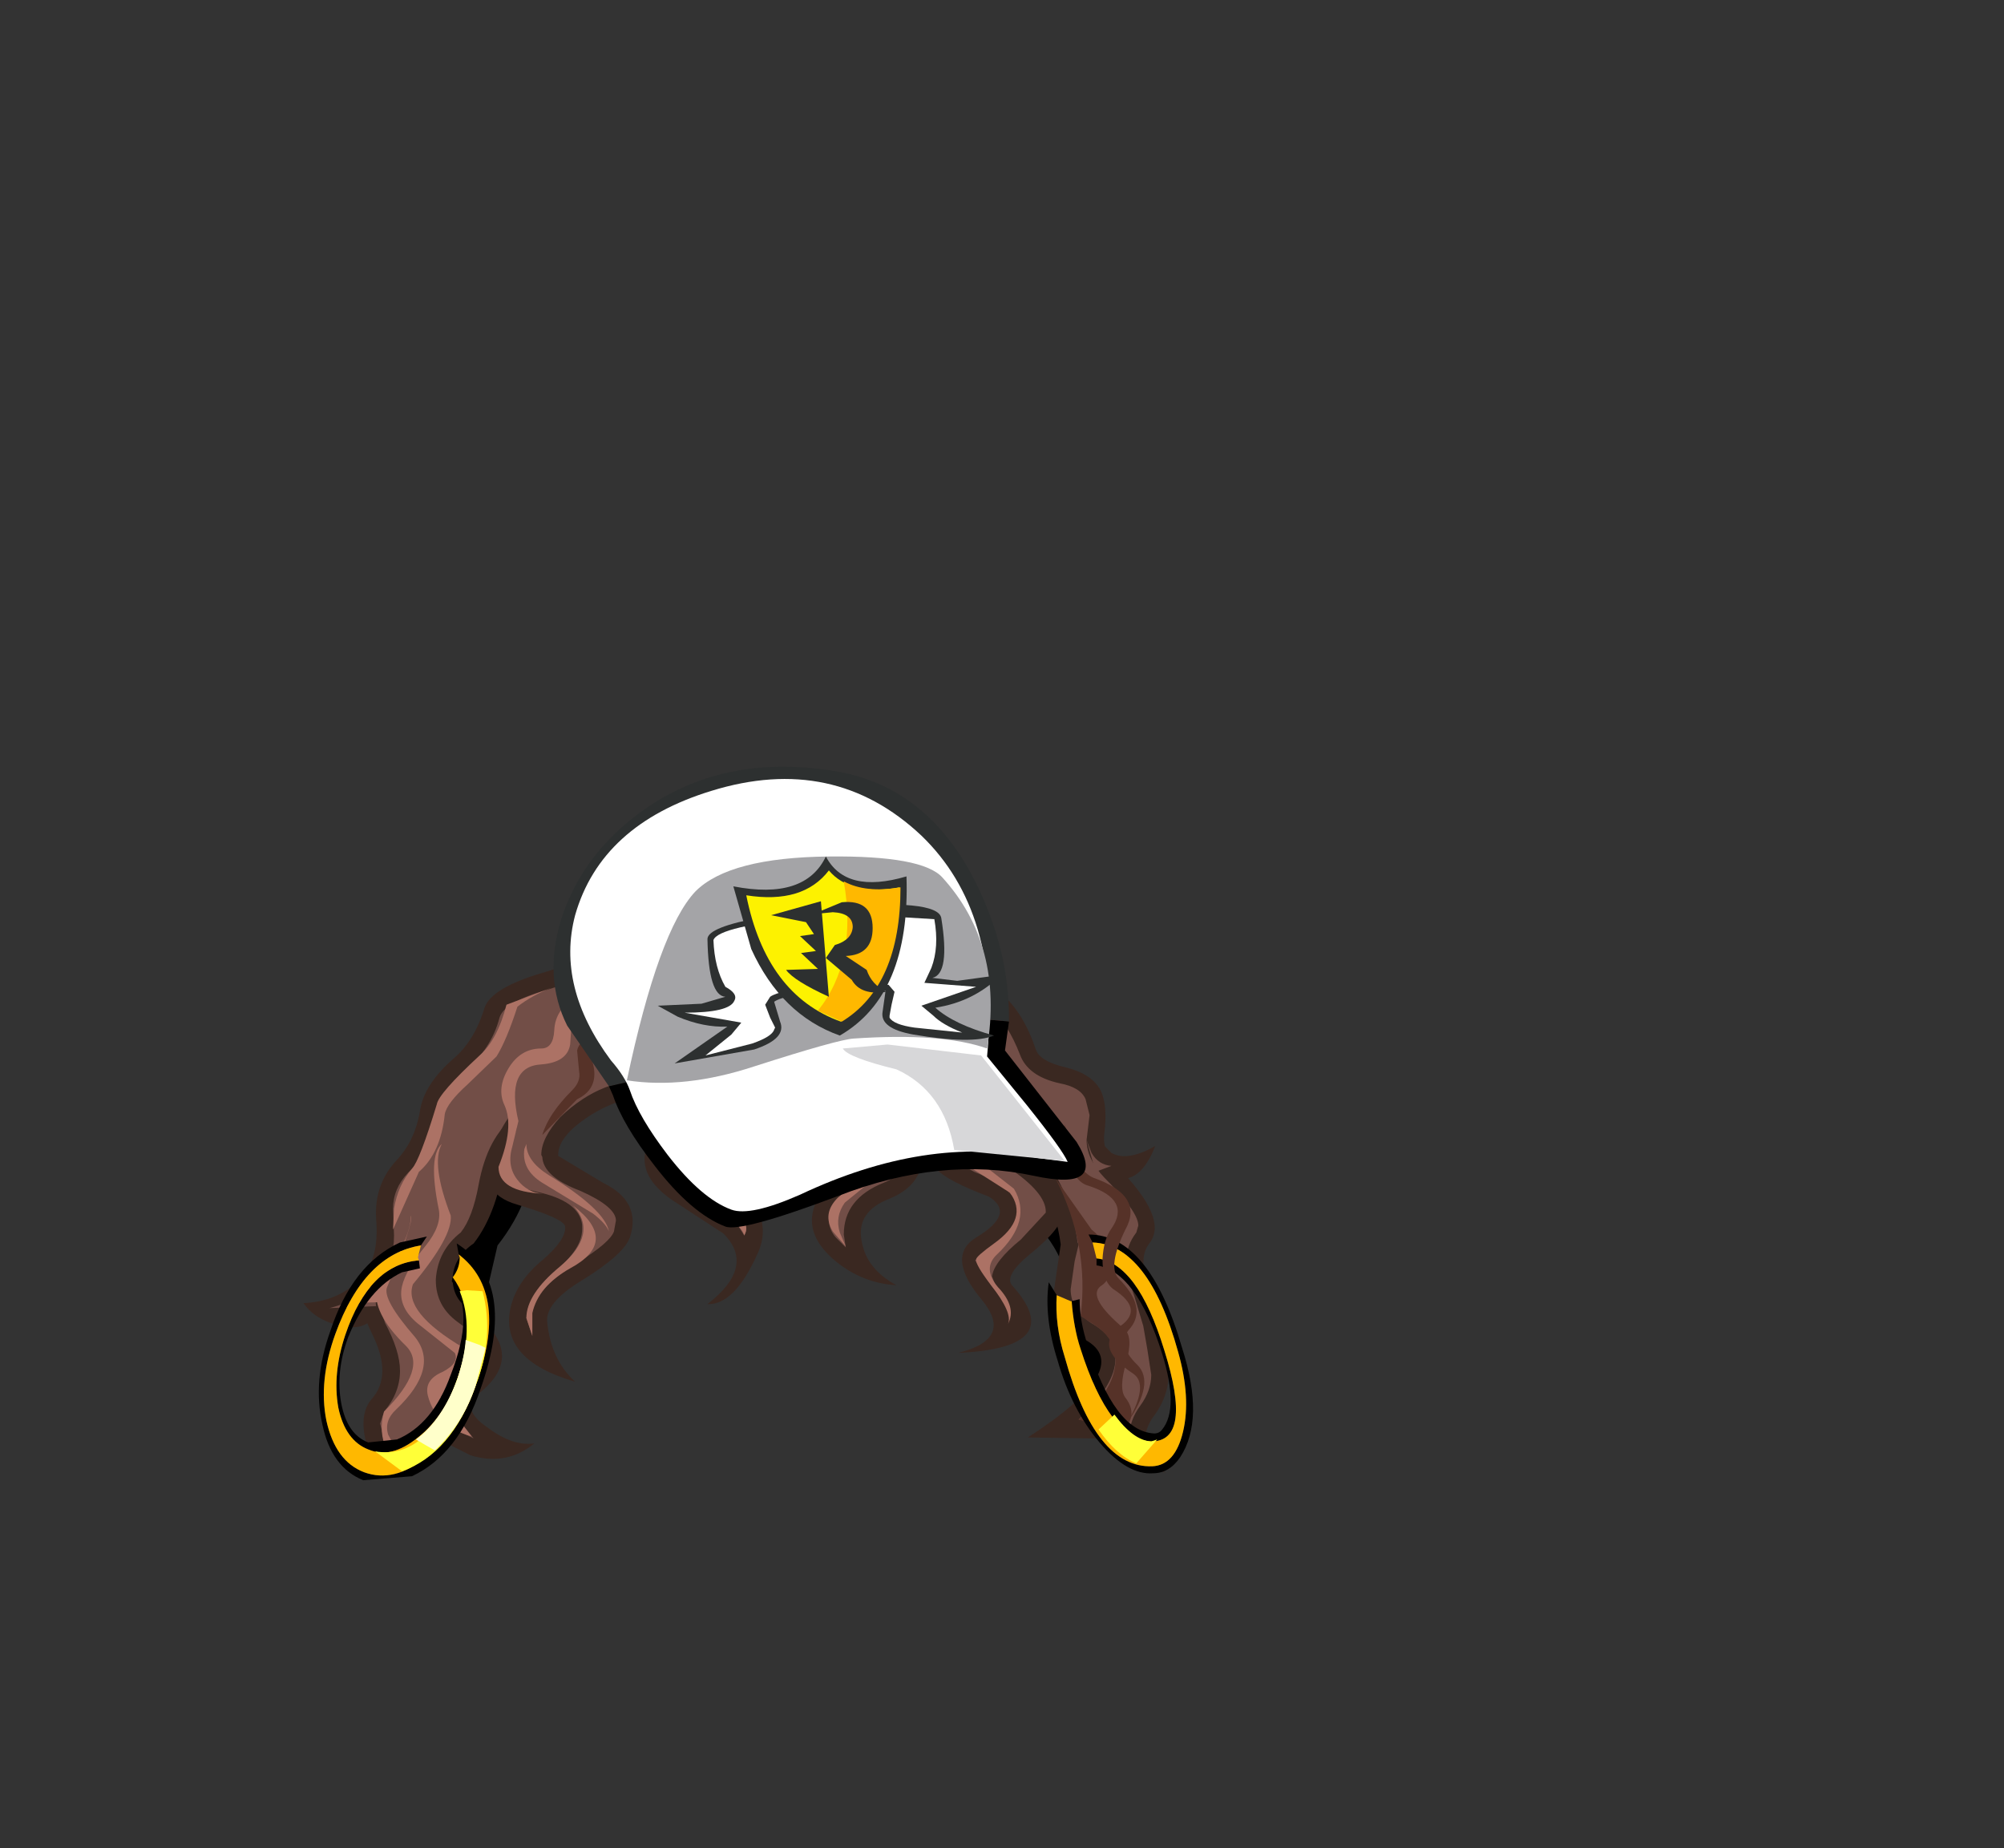 <svg xmlns:xlink="http://www.w3.org/1999/xlink" height="92.9" width="100.7" xmlns="http://www.w3.org/2000/svg"><rect width="100%" height="100%" fill="#333333" stroke="none"/><use height="35.85" transform="translate(15.25 38.55)" width="44.7" xlink:href="#a"/><defs><g id="a" fill-rule="evenodd"><path d="M15.9 11.1q1.05 1.35 1.15 2.2l.1 3.9q0 3.45-1.05 3.45-.9 0-.9-4.65-.1-2.7-2.15-4.6V9.6l.5-.05q1.15 0 2.35 1.55m.5 5.1.15-.05q-.3-4.6-2.9-5.85l2 3.2q.75 1.2.75 2.7m-28.2-8.85v.45q0 2.7-1.85 5.05l-.65 2.8q-.5 2.05-1.2 2.05-.9 0-.9-.8 0-1.95 1-4l-.15-.35.95-1.5.95-2 1.25-2.1q.5 0 .6.4" transform="translate(23.4 11.2)"/><path d="m-20.25 14.2.2 2.45q-.55.5-1.65.2-1.15-.3-1.7-1.1 2-.1 3.15-1.55" fill="#3a2821" transform="translate(23.4 11.2)"/><path d="M9.1-.7q3.05 0 4.3 3.7.2.6 1.5.9 1.4.35 1.8 1.25.3.75.15 2-.15.95.6 1.7 2.65 2.65 1.65 3.9-.5.65-.15 1.8l.7 2.25.4 2.3q.1 1.2-.7 2.3-.8 1.05-.15 2.1.3.5.75.8-2.4-1.1-3.5-1.75L13 22.5q5.4-3.5 2.9-4.9-1.55-.9-1.6-2.4l.35-2.4q-.8-6.25-9.7-7.5-3.15-.4-10.35.1-6.7.5-7.85 2.8-.35 2.95-1.6 4.55-.95.65-1.05 1.65-.05 1.05.75 1.6 3.15 2.25.55 4.3-.95.75.45 1.7 1.25.95 2.35.8-1.4 1.15-3.2.6l-1.5-.75-3.1 1.7-.6-1.4q-.45-1.55.2-2.35 1.1-1.2.05-3.3-1.05-2.15-.35-3.1.7-.9.55-2.7-.1-1.7 1-2.9.95-1 1.2-2.5.2-1.35 1.7-2.65 1.05-.9 1.55-2.55.35-1 2.9-1.75 2.15-.6 3.25-1.95.85-1 3.05-1.1l2.15.5 2.25.3 2.9-.5q1.45-.15 2.6.65L6.85-1.3q.9.6 2.25.6" fill="#3a2821" transform="translate(23.4 11.2)"/><path d="M1.15-2.55q2.05-.45 3.2.3l1.2.95Q7.15.15 9.1.15q2.3 0 3.5 3.1.4 1.1 2 1.45 1.05.2 1.3.8l.2.8-.15 1.25q0 .95.9 1.9 1.7 1.7 1.7 2.4l-.1.35q-.5.65-.5 1.4 0 .7.4 1.8l.45 1.5.2 1.15.2 1.3q0 .8-.55 1.55t-.55 1.55l-1.25-.6-1.3-.25q1.85-1.75 1.85-3.05v-.05q0-1-1.05-1.65-1.2-.7-1.2-1.8l.2-1.4.2-.85-.05-.1Q14.2 2.55-4.85 4.5l-.6.05q-5.35.4-7.3 1.8-1.4 1-1.85 3.45-.3 1.65-.9 2.4-1.15.9-1.25 2.35v.05q0 1.3 1.1 2.1 1.35.95 1.35 1.7 0 .55-.85 1.25-.65.5-.65 1.3l.15.6.8 1-1.1-.55-.45-.35-2.8 1.55-.35-1.4.2-.6q.8-.95.8-2.05 0-1-.75-2.4l-.5-1.5.2-.5q.75-1.1.75-2.4L-18.9 11q0-1 .75-1.8 1.15-1.15 1.4-2.8.2-1.2 1.45-2.3 1.35-1.15 1.75-2.7.25-.8 2.4-1.4 2.45-.75 3.6-2.15.65-.8 2.5-.9l1.65.35q1.3.6 2.75.45l1.8-.3" fill="#724e47" transform="translate(23.4 11.2)"/><path d="M-16 11.35q.1 1.05-1.9 3.45-.5 1.4 2.55 3.2.5.95-.35 1.6l-.8.85 1.55 2q-1.8-.5-2.2-2.05-.2-.8.75-1.2.85-.45.6-.95l-1.7-1.35q-1.2-.9-.95-2 .2-.85 1.2-2.05.8-1 .65-1.8-.55-2.7.15-3.3-.55 1 .45 3.6" fill="#ac7265" transform="translate(23.4 11.2)"/><path d="M-22.1 16q2.15-.55 2.75-1.95-.5 1.45-.4 1.85l-2.35.1" fill="#724e47" transform="translate(23.4 11.2)"/><path d="M16.2 12.05q.7.55.9 1.45.2 1-.45 1.4-.7.55 1.2 2.15.45.4.1 1.65-.4 1.35-.05 1.8.7.9-.2 1.75l-2.15-.65q1.55-1.25 1.8-2.5.3-1.4-1-2.25l-.7-.45q.45-3.55-1.25-6.9l1.8 2.55" fill="#563228" transform="translate(23.4 11.2)"/><path d="M-18.25 17.9q-1.75-1.7-1.45-2.95 1.7-2.4 1.7-3.6.15.35-1.2 3.6-.25.6 1.4 2.5 1.25 1.55-.95 3.65-.6.55-.4 1.25l.35.65-.4.2q-.45-1-.15-2 2.2-2.2 1.1-3.3" fill="#ac7265" transform="translate(23.4 11.2)"/><path d="m-21.15 15.75 1.7-1.25-.15 1.2-1.55.05" fill="#ac7265" transform="translate(23.4 11.2)"/><path d="M20.75 18q1.15 3.6-.1 5.5-.55.8-1.35.8-1.3.1-2.7-1.55-1.4-1.65-2.1-4.1-.7-2.2-.45-3.95l.4.65q-.1 1.5.4 3.1 1.55 5.6 4.4 5.5 1.15-.05 1.55-1.75.4-1.7-.25-4-1.5-5.4-4.3-5.5l-.2-.4q3.05 0 4.7 5.7" transform="translate(23.4 11.2)"/><path d="M16.45 13.85v-.35q2.05.2 3.4 4.6 1.45 4.6-.65 4.6-2.1-.1-3.55-4.65-.35-1.05-.45-2.4l.4-.1q0 1.1.4 2.3 1.35 4.35 3.35 4.45.25 0 .4-.2.85-1.05 0-3.8-1.3-4.15-3.3-4.45" transform="translate(23.4 11.2)"/><path d="M20.55 18.2q.65 2.3.25 4-.4 1.7-1.55 1.75-2.85.1-4.4-5.5-.5-1.6-.4-3.1l.7.3h.05q.1 1.35.45 2.4 1.45 4.55 3.55 4.65 2.1 0 .65-4.6-1.35-4.4-3.4-4.6l-.2-.8q2.8.1 4.3 5.5" fill="#ffb800" transform="translate(23.4 11.2)"/><path d="m-15.6 13.3-.1-.55q3.1 1.95 1.2 7.3-1.1 3.3-3.45 4.4l-2.45.2q-1.6-.65-2.05-2.8-.5-2.2.4-4.7 1.1-3.35 3.5-4.45l1.35-.3-.3.45q-2.85.45-4.3 4.45-.85 2.35-.45 4.35.45 2.05 1.9 2.6 1.5.55 3.1-.75 1.7-1.25 2.5-3.6 1.7-4.65-.85-6.6" transform="translate(23.4 11.2)"/><path d="m-15.95 14.65.05-.2q1.35 1.85.25 5.05-.65 1.95-2 3-1.35 1.1-2.5.6-1.15-.45-1.5-2.1-.3-1.7.35-3.65 1.2-3.55 3.7-3.75l.05.4-.9.2q-1.7.8-2.7 3.25-.65 1.75-.35 3.35.3 1.55 1.35 1.95l1.45-.15q1.8-.75 2.7-3.25 1.25-3.2.05-4.7" transform="translate(23.4 11.2)"/><path d="M-15.9 14.45q.35-.45.35-1l-.05-.15q2.55 1.95.85 6.6-.8 2.35-2.5 3.6-1.6 1.3-3.1.75-1.45-.55-1.9-2.6-.4-2 .45-4.35 1.45-4 4.3-4.45l-.15.6.05.15q-2.5.2-3.7 3.75-.65 1.95-.35 3.65.35 1.65 1.5 2.1 1.15.5 2.5-.6 1.35-1.05 2-3 1.1-3.2-.25-5.05" fill="#ffb800" transform="translate(23.4 11.2)"/><path d="m-15.55 15.15.35-.05.8.05q.6 2.3-.35 4.75-1.2 3.4-3.7 4.3l-1.35-1q2.7.45 4.15-3.7.85-2.5.1-4.35" fill="#ffff38" transform="translate(23.4 11.2)"/><path d="m-14.55 17.85.3.15-.5 1.9q-.65 1.95-2.05 3.25-.45-.25-.95-.55 1.35-1 2.1-3.1.35-1.1.4-1.9l.7.25" fill="#ffffca" transform="translate(23.4 11.2)"/><path d="m19.5 22.6-1.05 1.2q-1-.4-1.9-1.7l.8-.75q.95 1.3 1.85 1.35l.3-.1" fill="#ffff38" transform="translate(23.4 11.2)"/><path d="M10.25 4q1.65 1 1.55 1.75l-.45 1.2 1.7 1.65q1.75 1.25 1.7 2.6 0 .75-1.6 2.05-1.35 1.1-.95 1.6 2.85 3.15-2.7 3.4 2.8-.7 1.2-2.65-1.85-2.2-.3-3.15 2-1.2.65-2.05-2.1-.8-2.6-1.35L7.35 6.8q1.1 2.7-1.3 3.7-1.7.65-1.4 2.15.25 1.4 1.75 2.2-1.7-.1-3.05-1.2-1.45-1.2-1.15-2.5.2-1 1.5-2Q4.8 8.3 4.7 8q-.05-.2-1.8-.65-1.6-.4-1.7-1.65-1.4 0-2.8.8-1.45.85-1.2 1.7l1.7 2.05q1.25 1.5.5 3.05-1.15 2.55-2.5 2.5 2.45-1.9.8-3.55l-2.6-1.7q-1.65-1.15-1.3-2.5.2-.85 1.15-2.1.35-.45-.85-.55-1.5-.1-3.15.95-1.6 1.05-1.55 2l2.25 1.35q1.95.95 1.35 2.75-.3.85-2.4 2.15-1.9 1.15-1.75 2.15.2 1.85 1.4 2.95-3.8-1.1-3.25-3.7.3-1.35 1.65-2.45 1.15-1 1.1-1.65-.05-.4-2.4-1.1-2.1-.6-1.3-2.7 1.05-2.85 3.6-3.9Q-7.5 3-.55 3.05l6.3-.1Q8.55 3 10.25 4" fill="#3a2821" transform="translate(23.4 11.2)"/><path d="M11.85 3.45q.75.4.25 1.5l-1.6 2V7q0 .8 1.55 1.95 1.85 1.25 1.85 2.2v.05l-1.25 1.35q-1.35 1.1-1.45 1.85l.35.95-.4-.5-.8-1.25.45-.4q1.7-1.05 1.7-2.05 0-1.15-2.2-2l-1.6-.9q-.95-.65-1.65-2.4l.1 2.35q-.3 1.05-1.4 1.5-2 .8-2 2.6l.1.65-.5-.5q-.35-.4-.35-.9v-.25q.2-.7 1.4-1.6 1.15-.9 1.15-1.6l-.05-.35q-.25-.8-1.8-1.1-1.6-.35-1.65-1L2 4.85h-.8q-3 0-4.5 2-.35.5-.35 1.1l.05.55 1.15 1.5q1.3 1.4 1.3 2.1l-.1.25-.45-.7q-.45-.4-1.65-1.1-2.05-1.25-2.05-2v-.3l.9-1.6q.45-.55.45-1l-.1-.4q-.25-.6-1.65-.7-2.55-.2-4.7 1.85-.95 1.05-.95 1.9l.05.1q.05 1 1.9 1.7 1.8.8 1.8 1.5l-.1.55q-.2.55-1.8 1.55-2.45 1.5-2.45 2.85l.15.85-.3-.9.05-.3q.2-1.05 1.45-2.1 1.3-1.1 1.3-2.05v-.25q-.15-1.2-2.3-1.65-1.4-.35-1.6-.65l-.05-.25.2-.85.45-1.4-.15-1.35q2.05-3.05 12-3.3l9.75.6v.1h.75q1.6 0 2.2.4" fill="#724e47" transform="translate(23.4 11.2)"/><path d="M-10 2.75q-.15.9-1.45 1-1.8.1-1.15 2.85l-.3 1.25q-.3 1 .25 1.7.5.65 1.3.7-2.25-.1-2.25-1.35.8-2 .3-3.1-.4-.85.2-1.85.6-1 1.65-1 .6 0 .65-.9.05-1.15 1.2-1.7 2.15-1.05 3.2-.8-2.7.25-3.5 1.75l-.1 1.45m6.2-2.9q-.6.6.2 1.05 1.45 1 .05 1.45-2.2.7-.6 1.65 1.7 1.1.6 2.25-2.15 2.3.3 3.7 2.55 1.4 2 2.4-.2-.7-2.3-1.9-2.85-1.65-.7-4.3.8-1 0-1.65l-1.15-1q-.25-1.1 1.55-1.4 1.2-.25-.05-.95Q-5 .6-4.15-.05l1.1-.55-.75.45m6-.85q1.75-.1 2.05.65.3.65-.7.95-1 .3-.9.5.15.3 2 .9 1.5.5 1.1 1.15-.35.6-1.9.7-1.3.1-1.4 1.2-.05.7 1.65 1.15 1.8.45 1.9 1.45.1 1-.85 1.95L3.8 10.7q-.5.7-.25 1.5l.3.7-.65-.75q-.55-.9.25-1.7l1.6-1.35q.6-.6.45-1.35-.1-.65-2.05-1.15Q1.75 6.15 2 4.85q.25-1.4 1.55-1.45l1.7-.25Q5.6 2.7 4.1 2.3q-1.8-.45-2.05-1.15-.25-.7 1.1-1 1.2-.25.8-.6Q3.4-.95 1.9-.9L.5-.8 2.2-1" fill="#ac7265" transform="translate(23.4 11.2)"/><path d="M12.3 10q.95 1.6-.85 3.3-.75.7.05 1.65.95 1 .5 1.85.25-.55-.85-1.95-.8-1.05-.75-1.3 0-.15.9-.8 1.75-1.25.8-2.55L9.75 8.7q-1.6-1.15-.55-2.5 1.95-2.35.1-2.7-3.5-.65-2.7-1.85.4-.5-.15-1.05-.5-.45-1.2-.5Q6.1 0 6.7.65q.55.6.3 1.05-.1.15 2.95 1.6 1.55.75-.3 3-.8 1 .6 2.1L12.3 10" fill="#ac7265" transform="translate(23.4 11.2)"/><path d="M6.15 9.55q.55-.3.55-1.75-.05-1.5-.85-1.95-2.1-1.1-1.45-1.35 1.95-.9 2.1-2 .25.75-.75 2.15-.15.2.35.4.7.3.95 1 .95 2.7-.9 3.5M-1.45.7q.85.4.9.8.05.55-.95 1.75-.25.3.6.35 1.05 0 1.15.5.1.35-1.6 1.35l-1.6 1L-1.3 4.5q.25-.3-.45-.55-.75-.3-.75-.7 0-.4.75-.85.65-.4.5-.9Q-1.4 1-2.1.7q-.5-.3-.3-.55l.95.55m16.3 6.05.3 1.2q.45 1.2 1.15 1.5 2.55.9 1.6 2.6-.9 1.85-.35 2.45 1.45 1.45.6 2.5-.75.8.35 1.85.9.9-.5 2.9 1.1-1.9.3-2.45-2.05-1.35-.65-2.4 1.2-.85-.35-1.85-.55-.4-.55-1.5.05-1 .45-1.55 1-1.45-1.15-2.15-.8-.2-1.1-1.7l-.1-1.4M-7.4 1.35q.35.55 0 .75-1.65 1.1-1.55 1.3.55 1.5-.7 2.1l-1.75 1.8q.3-1.05 1.5-2.25.45-.45.35-.95l-.1-1.05q.1-.5.9-.85l1-.4q.1-.1-.1-.7-.2-.55.15-.6-.15.2.3.85" fill="#563228" transform="translate(23.4 11.2)"/><path d="M-12.65.85q-.55 1.7-1.05 2.5l-1.45 1.4q-1.05.95-1.15 1.5-.2 1.95-1.3 2.9l-1.3 2.9.05-1.05q.2-1.2.9-2 .4-.45 1.25-3.25.1-.55 2.15-2.45.9-.8 1.35-2.55l2.25-.85q-1 .4-1.7.95" fill="#ac7265" transform="translate(23.4 11.2)"/><path d="m16.65 7.65.55.55q.8.45 2.2-.35-.6 1.55-1.55 1.65-1.15-.75-1.2-1.85" fill="#3a2821" transform="translate(23.4 11.2)"/><path d="m15.95 7.55.25.65q.35.6 1 .65l-.8.3-.45-1.6" fill="#724e47" transform="translate(23.4 11.2)"/><path d="M3.55-10.95q4.45.85 6.8 5.5 1.75 3.5 1.7 7.05-3.85-.5-10.15.95l-9.95 2.3-2.1-3.05q-1.2-2.4-.3-5.35 1.1-3.4 4.3-5.6 4.1-2.8 9.7-1.8" fill="#2d3030" transform="translate(23.4 11.2)"/><path d="M1.9 2.55Q8.2 1.1 12.05 1.6l-.2 1.45 3.6 4.6q1.55 2.5-2.15 1.7-4.65-1-9.8 1-4.9 1.85-5.7 1.55-1.7-.65-3.55-3.05-1.6-2.05-2.1-3.55l-.2-.45 9.95-2.3" transform="translate(23.4 11.2)"/><path d="M-9.75-3.75Q-8.45-8.3-2.9-10q6.15-1.9 10.55 2.25 4 3.85 3.3 11.1l2 2.45q1.8 2.25 2.05 2.85l-1.55-.2Q7.9 7.3 1.55 10.3q-2.5 1.1-3.45.75-1.5-.55-3.2-2.75Q-6.55 6.4-7 5.05q-.25-.7-.95-1.5-2.75-3.7-1.8-7.3" fill="#fff" transform="translate(23.4 11.2)"/><path d="M3-6.7q4.7-.05 5.7 1.05 3.1 3.4 2.25 8.6-2.25-.8-6.7-.5-.8.05-5 1.4-3.5 1.15-6.4.7Q-5.55-3-3.7-4.95-2-6.65 3-6.7" fill="#a4a4a7" transform="translate(23.4 11.2)"/><path d="m3.7 2.95 2.25-.2 4.7.55 4.2 5.3-5.55-.55Q8.8 5.1 6.4 4q-2.45-.6-2.7-1.05" fill="#d7d7d9" transform="translate(23.4 11.2)"/><path d="M-.35-3.65 2.35-4 3 .15Q.85.2.25.6l.3 1Q.9 2.45-.75 3l-4 .7 2.65-1.85q-1.2.05-2.5-.5l-1-.55 2.2-.1 1.2-.35q-.85-.05-.9-2.9 0-.6 2.75-1.1" fill="#2d3030" transform="translate(23.4 11.2)"/><path d="m2.1-3.65.5 3.5Q.55 0 .05.35l-.25.4.25.65.25.5-.05.1q-.1.35-1.1.7l-2.35.6 1.3-1.05.5-.6-2.85-.5q2.25 0 2.5-.6.2-.35-.45-.7-.55-.95-.6-2.35.25-.7 4.9-1.15" fill="#fff" transform="translate(23.4 11.2)"/><path d="M3-4.15q5.5-.45 5.65.55.45 2.8-.45 3l1.25.15 2.2-.3Q10.3.6 8.35.9q.95.85 2.95 1.4-1.1.45-4.05-.05-1.7-.3-1.55-1.15L5.85.05H3.1L3-4.15" fill="#2d3030" transform="translate(23.4 11.2)"/><path d="M10.4-.15 7.65.8l.6.5q.45.45 1.45.85L7.3 1.9q-1.05-.15-1.25-.5v-.1l.1-.55L6.3.1 6-.25 3.4-.3l-.05-3.55 4.95.3q.25 1.4-.15 2.45l-.35.75 2.6.2" fill="#fff" transform="translate(23.4 11.2)"/><path d="M2.85-6.7q1 1.9 4.05 1 .2 5.95-3.35 8Q.6 1.25-.9-2.05l-.9-3.15q3.6.7 4.65-1.5" fill="#2d3030" transform="translate(23.4 11.2)"/><path d="M3-6q1.1 1.3 3.55.85Q6.55-.2 3.6 1.6-.15.25-1.15-4.75 1.7-4.3 3-6" fill="#fdf200" transform="translate(23.4 11.2)"/><path d="M3.75-5.45q1.1.6 2.85.3Q6.6-.2 3.65 1.6l-1.2-.55q2-2.5 1.3-6.5" fill="#ffb800" transform="translate(23.4 11.2)"/><path d="M1.85-3.4.1-3.75l2.5-.7.4 4.8Q1.25-.45.85-1l1.6-.05-.85-.8.75-.1-.8-.75.7-.1-.4-.6" fill="#2d3030" transform="translate(23.4 11.2)"/><path d="m2.85-1.6.45-.65q.85-.25.9-.9 0-.7-1-.75l-1 .1 1.45-.6Q5.2-4.55 5.2-3.1q0 1.35-1.35 1.4L4.9-1q.25.75 1 1.1-1.3.2-1.75-.6l-1.3-1.1" fill="#2d3030" transform="translate(23.4 11.2)"/><path d="M-9.85 10.85Q-7.5 12.65-10 14q-1.6.9-1.9 2.25v1.15l-.3-.9q0-1.2 1.7-2.6 1.95-1.65.65-3.05" fill="#ac7265" transform="translate(23.4 11.2)"/><path d="M-11.4 9.7q-1.05-.65-.9-1.7l.1-.25q0 .85 1.1 1.55 2.85 1.75 3.05 2.85-.15-.4-.8-.9L-11.4 9.7" fill="#ac7265" transform="translate(23.4 11.2)"/></g></defs></svg>